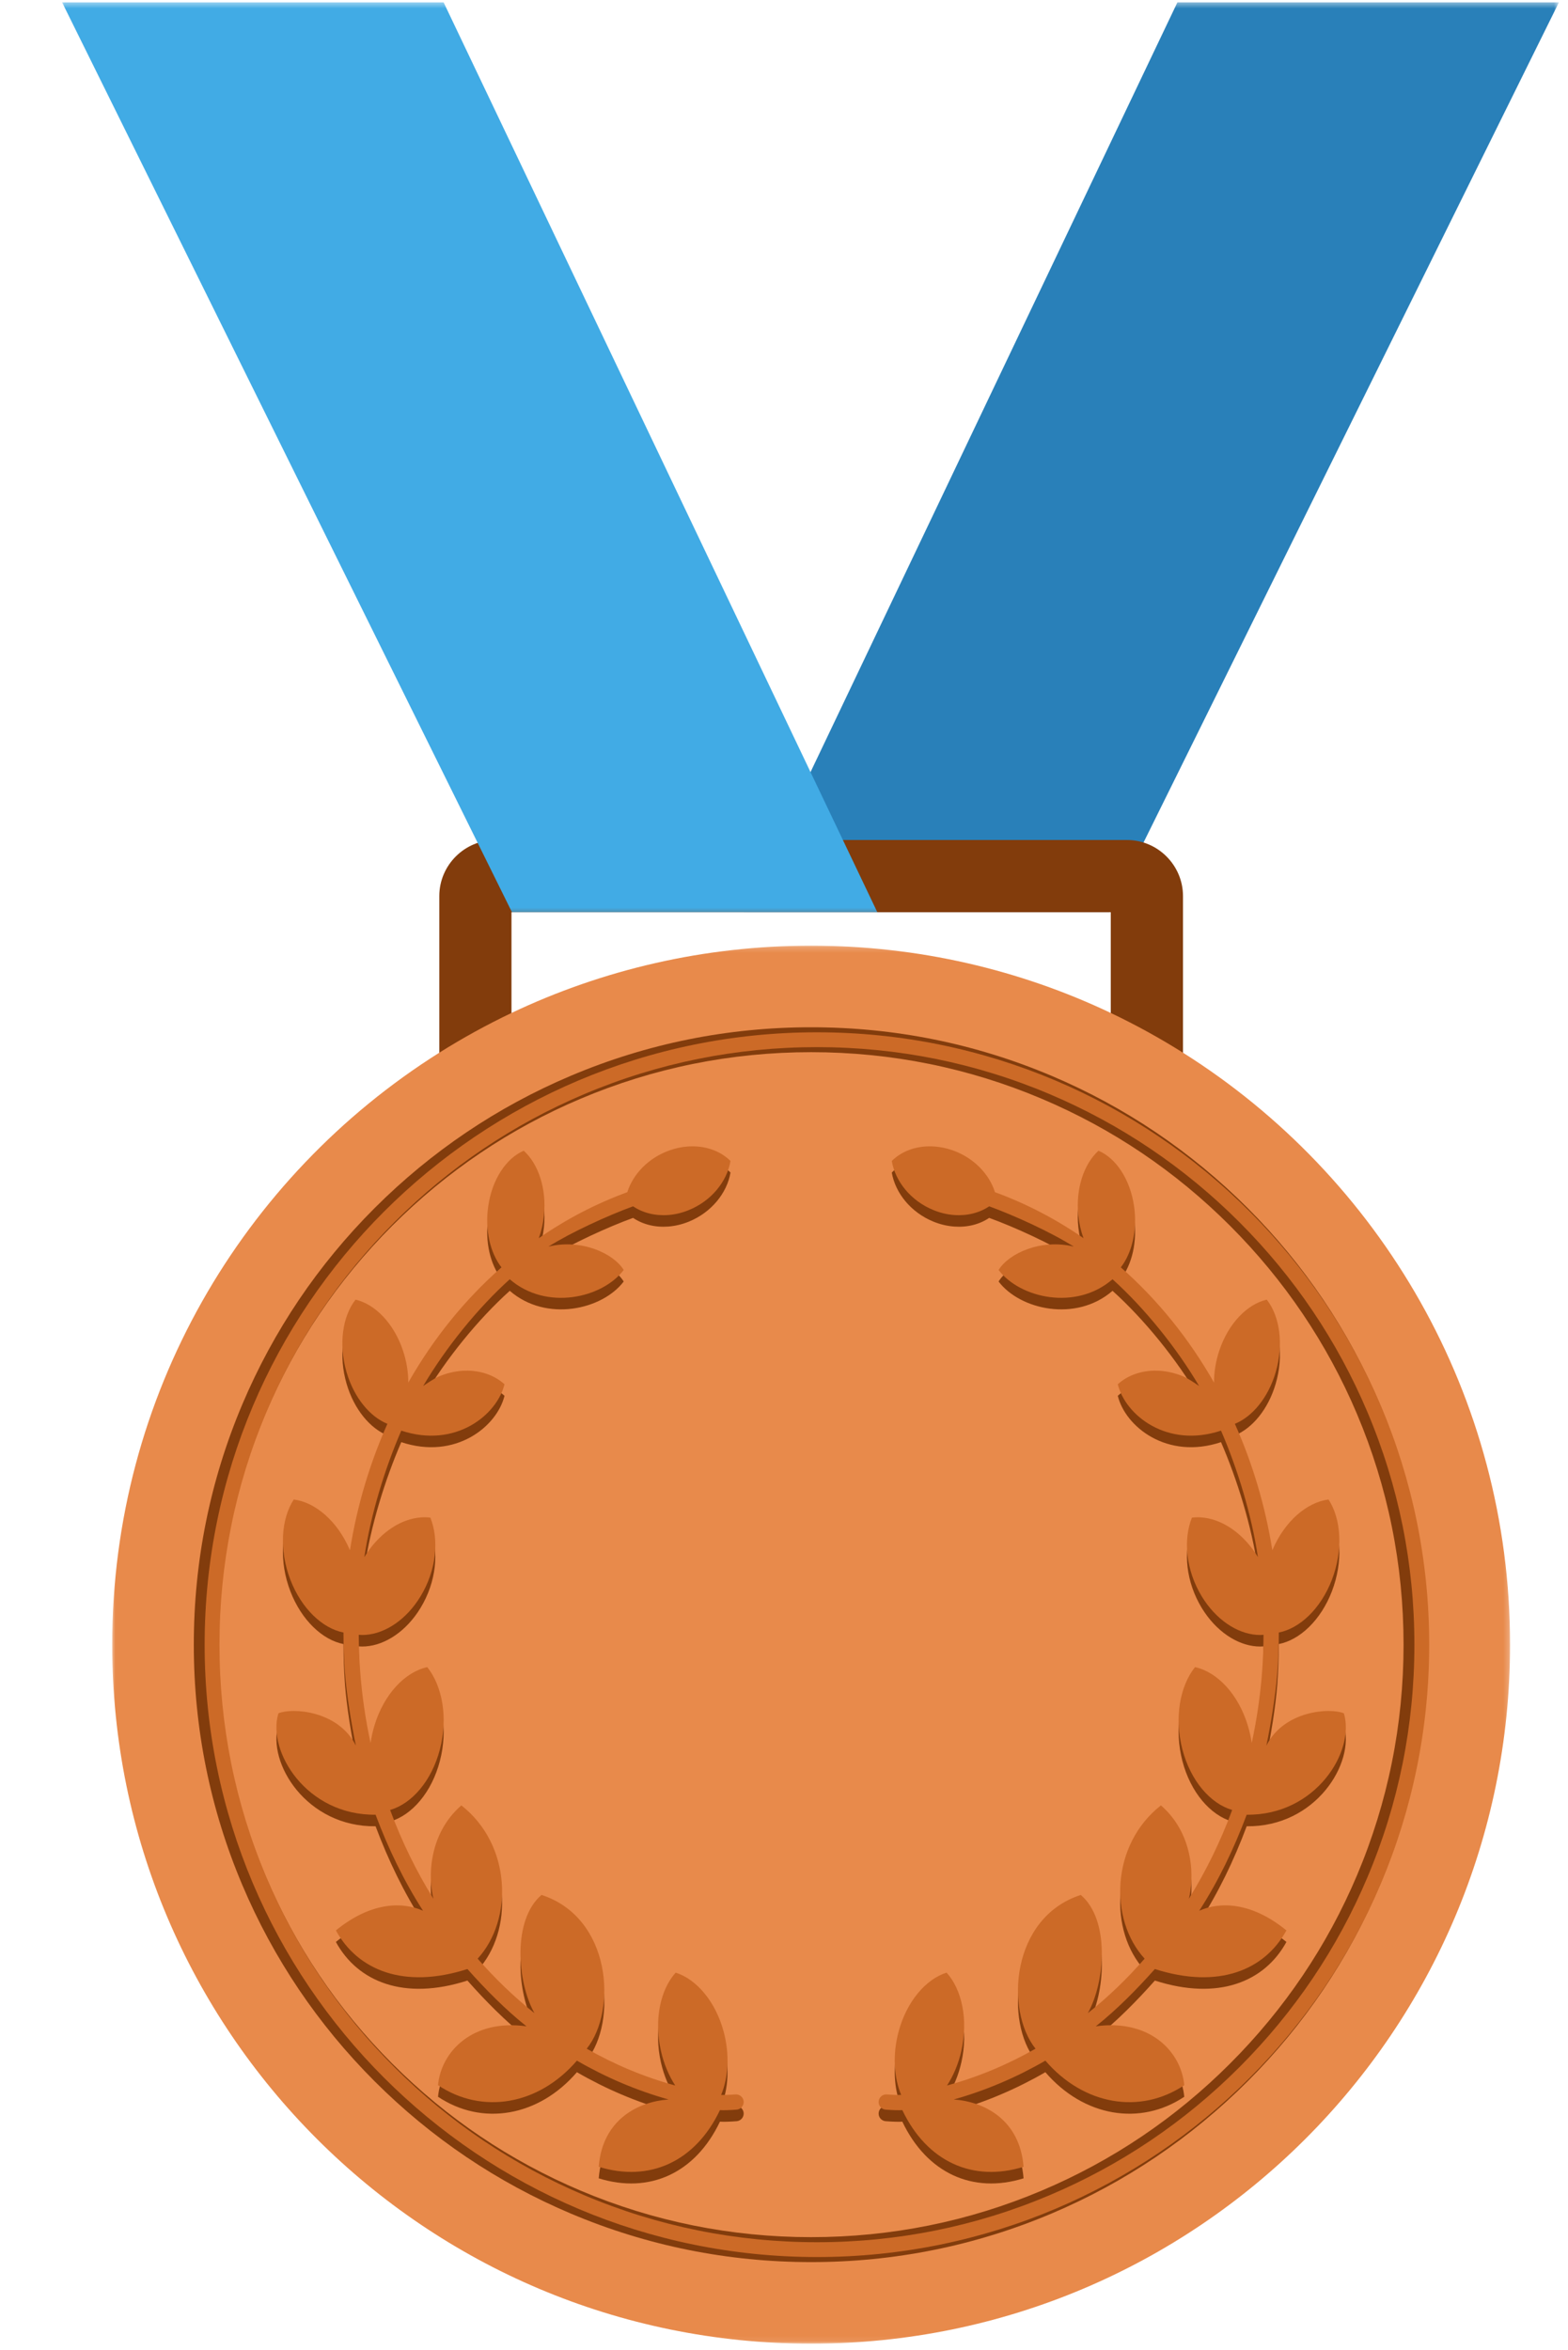 <svg width="279" height="418" viewBox="0 0 279 418" fill="none" xmlns="http://www.w3.org/2000/svg">
<mask id="mask0_319_331" style="mask-type:luminance" maskUnits="userSpaceOnUse" x="132" y="0" width="146" height="163">
<path d="M132.328 0.417H277.385V162.281H132.328V0.417Z" fill="white"/>
</mask>
<g mask="url(#mask0_319_331)">
<path d="M132.334 162.281L209.501 0.417H277.386L197.339 162.281H132.334Z" fill="#2980B9"/>
</g>
<path d="M91.01 162.281H197.645V182.901C202.077 185.01 206.369 187.37 210.494 189.969V159.406C210.494 153.922 206.005 149.432 200.515 149.432H88.135C82.656 149.432 78.166 153.922 78.166 159.406V189.969C82.291 187.37 86.583 185.01 91.01 182.901V162.281Z" fill="#823C0C"/>
<mask id="mask1_319_331" style="mask-type:luminance" maskUnits="userSpaceOnUse" x="19" y="168" width="250" height="249">
<path d="M19.787 168.188H268.771V416.922H19.787V168.188Z" fill="white"/>
</mask>
<g mask="url(#mask1_319_331)">
<path d="M210.491 187.271C206.366 184.672 202.079 182.312 197.647 180.203C181.486 172.526 163.413 168.229 144.329 168.229C125.246 168.229 107.168 172.526 91.012 180.203C86.579 182.312 82.293 184.672 78.163 187.271C43.199 209.281 19.965 248.214 19.965 292.578C19.965 361.255 75.647 416.932 144.329 416.932C213.012 416.932 268.689 361.255 268.689 292.578C268.689 248.214 245.454 209.281 210.491 187.271Z" fill="#E88A4B"/>
</g>
<path d="M249.74 292.578C249.74 306.807 246.948 320.615 241.458 333.604C236.151 346.156 228.542 357.432 218.859 367.109C209.177 376.792 197.911 384.391 185.354 389.698C172.359 395.193 158.563 397.979 144.328 397.979C130.094 397.979 116.292 395.193 103.297 389.698C90.745 384.391 79.474 376.792 69.792 367.109C60.109 357.432 52.51 346.156 47.203 333.604C41.703 320.615 38.922 306.807 38.922 292.578C38.922 278.349 41.703 264.547 47.203 251.552C52.51 239.005 60.109 227.729 69.792 218.052C79.474 208.37 90.745 200.771 103.297 195.464C116.292 189.964 130.094 187.177 144.328 187.177C158.563 187.177 172.359 189.964 185.354 195.464C197.911 200.771 209.177 208.37 218.859 218.052C228.542 227.734 236.151 239.005 241.458 251.552C246.948 264.547 249.74 278.349 249.74 292.578ZM245.542 249.828C240.005 236.75 232.089 225 222 214.911C211.911 204.828 200.167 196.906 187.089 191.375C173.542 185.646 159.156 182.745 144.328 182.745C129.5 182.745 115.109 185.646 101.573 191.375C88.49 196.906 76.745 204.828 66.656 214.911C56.568 225 48.651 236.75 43.115 249.828C37.385 263.37 34.484 277.755 34.484 292.578C34.484 307.406 37.385 321.792 43.115 335.333C48.651 348.417 56.568 360.161 66.656 370.25C76.745 380.333 88.49 388.255 101.573 393.786C115.109 399.51 129.5 402.417 144.328 402.417C159.156 402.417 173.542 399.51 187.089 393.786C200.167 388.255 211.911 380.333 222 370.25C232.089 360.161 240.005 348.417 245.542 335.333C251.266 321.792 254.172 307.406 254.172 292.578C254.172 277.755 251.266 263.37 245.542 249.828Z" fill="#823C0C"/>
<path d="M145.36 183.641C85.188 183.641 36.412 232.417 36.412 292.578C36.412 352.745 85.188 401.516 145.36 401.516C205.527 401.516 254.303 352.745 254.303 292.578C254.303 232.417 205.527 183.641 145.36 183.641ZM145.36 186.281C159.714 186.281 173.631 189.089 186.735 194.63C199.396 199.984 210.766 207.651 220.527 217.411C230.292 227.177 237.959 238.547 243.313 251.203C248.855 264.307 251.667 278.229 251.667 292.578C251.667 306.932 248.855 320.854 243.313 333.958C237.959 346.615 230.292 357.979 220.527 367.745C210.766 377.51 199.396 385.172 186.735 390.526C173.631 396.068 159.714 398.88 145.36 398.88C131.001 398.88 117.084 396.068 103.98 390.526C91.318 385.172 79.949 377.51 70.188 367.745C60.422 357.979 52.756 346.615 47.402 333.958C41.86 320.854 39.053 306.932 39.053 292.578C39.053 278.229 41.86 264.307 47.402 251.203C52.756 238.547 60.422 227.177 70.188 217.411C79.949 207.651 91.318 199.984 103.98 194.63C117.084 189.089 131.001 186.281 145.36 186.281Z" fill="#CC6A27"/>
<path d="M49.536 306.844C51.964 305.823 60.161 306.302 63.323 312.583C62.531 308.714 61.677 303.625 61.375 299.583C61.203 297.193 61.115 294.823 61.115 292.469C57.386 291.74 53.656 288.24 51.667 283.089C49.641 277.812 50.011 272.276 52.271 268.807C56.094 269.302 60.021 272.625 62.214 277.724C62.234 277.766 62.25 277.807 62.266 277.849C63.531 269.922 65.797 262.354 68.932 255.349C65.839 254.094 63.011 250.724 61.677 246.193C60.208 241.208 60.948 236.203 63.261 233.255C66.714 234.052 70.063 237.437 71.688 242.276C72.344 244.208 72.651 246.167 72.646 248.016C77.089 240.193 82.698 233.25 89.229 227.516C87.24 224.953 86.255 220.917 86.87 216.661C87.557 211.828 90.115 208.068 93.193 206.766C95.787 209.104 97.287 213.531 96.787 218.318C96.635 219.75 96.318 221.099 95.87 222.323C100.745 218.943 106.021 216.182 111.62 214.141C112.636 210.917 115.396 208.016 119.151 206.693C120.224 206.312 121.302 206.089 122.354 206.01C125.354 205.792 128.13 206.745 129.979 208.589C129.37 212.219 126.589 215.687 122.568 217.323C121.339 217.823 120.094 218.109 118.891 218.198C116.557 218.375 114.37 217.818 112.646 216.656C108.141 218.292 101.62 221.271 97.589 223.818C103.438 222.396 109.146 225.01 110.979 227.974C107.198 232.984 97.214 235.281 90.703 229.63C85.005 234.766 79.323 241.792 75.297 248.615C76.078 248.089 77.266 247.26 78.167 246.891C79.51 246.333 80.87 246.021 82.182 245.922C85.125 245.703 87.854 246.573 89.766 248.307C88.432 253.781 81.037 259.76 71.401 256.552C68.474 263.312 65.969 271.432 64.828 279.062C64.964 278.833 65.109 278.604 65.26 278.385C67.844 274.505 71.474 272.245 74.875 271.995C75.453 271.953 76.016 271.969 76.578 272.042C78.167 276 77.63 281.437 74.828 286.042C72.313 290.182 68.594 292.625 65.073 292.885C64.656 292.917 64.245 292.917 63.833 292.885C63.844 295.036 63.922 297.203 64.089 299.385C64.412 303.729 65.037 307.984 65.938 312.125C66.083 311.099 66.313 310.062 66.62 309.031C68.328 303.411 72.083 299.49 76.026 298.63C78.724 302.021 79.74 307.656 78.271 313.271C76.813 318.875 73.281 322.922 69.417 324.042C71.479 329.635 74.073 334.932 77.13 339.844C76.245 336.604 75.979 328.552 82.089 323.224C91.021 330.224 91.354 343.562 84.99 350.495C88.089 354.052 91.474 357.297 95.094 360.187C91.984 354.609 91.162 343.578 96.354 339.156C108.75 343.172 109.875 359.661 104.401 366.51C109.359 369.333 114.63 371.547 120.146 373.052C119.021 371.318 118.13 369.229 117.599 366.896C116.349 361.344 117.505 355.979 120.229 352.979C123.932 354.151 127.339 358.12 128.776 363.521C129.859 367.594 129.599 371.63 128.318 374.724C128.599 374.745 129.307 374.755 130.865 374.646C131.615 374.589 132.266 375.151 132.323 375.901C132.375 376.646 131.813 377.297 131.063 377.354C129.729 377.453 128.74 377.479 128.104 377.432C123.724 386.63 115.542 390.307 106.531 387.516C107.203 379.026 113.672 375.901 118.958 375.542C113.24 373.937 107.787 371.604 102.651 368.635C95.828 376.568 85.802 378.25 77.938 373.005C78.495 366.99 84.109 361.187 93.682 362.531C90 359.62 86.339 355.911 83.172 352.333C71.875 355.958 63.641 352.552 59.766 345.464C66.13 340.281 71.714 340.385 75.271 341.964C71.875 336.687 69.104 330.948 66.828 324.885C54.568 325.036 47.479 313.62 49.536 306.844Z" fill="#823C0C"/>
<path d="M49.536 304.792C51.964 303.771 60.161 304.25 63.323 310.531C62.531 306.661 61.677 301.568 61.375 297.531C61.203 295.141 61.115 292.771 61.115 290.417C57.386 289.688 53.656 286.182 51.667 281.036C49.641 275.755 50.011 270.219 52.271 266.755C56.094 267.245 60.021 270.568 62.214 275.667C62.234 275.714 62.25 275.75 62.266 275.792C63.531 267.865 65.797 260.302 68.932 253.292C65.839 252.036 63.011 248.672 61.677 244.141C60.208 239.151 60.948 234.151 63.261 231.203C66.714 231.995 70.063 235.38 71.688 240.219C72.344 242.156 72.651 244.109 72.646 245.958C77.089 238.135 82.698 231.198 89.229 225.458C87.24 222.901 86.255 218.859 86.87 214.604C87.557 209.771 90.115 206.01 93.193 204.708C95.787 207.052 97.287 211.474 96.787 216.26C96.635 217.693 96.318 219.042 95.87 220.266C100.745 216.891 106.021 214.13 111.62 212.083C112.636 208.859 115.396 205.964 119.151 204.641C120.224 204.255 121.302 204.036 122.354 203.958C125.354 203.734 128.13 204.688 129.979 206.531C129.37 210.167 126.589 213.635 122.568 215.266C121.339 215.771 120.094 216.057 118.891 216.146C116.557 216.318 114.37 215.76 112.646 214.599C108.141 216.24 101.62 219.219 97.589 221.766C103.438 220.339 109.146 222.953 110.979 225.922C107.198 230.932 97.214 233.229 90.703 227.573C85.005 232.708 79.323 239.734 75.297 246.563C76.078 246.036 77.266 245.203 78.167 244.833C79.51 244.281 80.87 243.964 82.182 243.865C85.125 243.651 87.854 244.516 89.766 246.255C88.432 251.729 81.037 257.703 71.401 254.5C68.474 261.26 65.969 269.375 64.828 277.005C64.964 276.776 65.109 276.552 65.26 276.328C67.844 272.453 71.474 270.188 74.875 269.943C75.453 269.896 76.016 269.911 76.578 269.984C78.167 273.948 77.63 279.38 74.828 283.984C72.313 288.125 68.594 290.568 65.073 290.833C64.656 290.865 64.245 290.865 63.833 290.828C63.844 292.979 63.922 295.146 64.089 297.328C64.412 301.672 65.037 305.927 65.938 310.068C66.083 309.047 66.313 308.01 66.62 306.979C68.328 301.354 72.083 297.432 76.026 296.573C78.724 299.969 79.74 305.604 78.271 311.214C76.813 316.818 73.281 320.865 69.417 321.984C71.479 327.578 74.073 332.88 77.13 337.792C76.245 334.552 75.979 326.495 82.089 321.167C91.021 328.167 91.354 341.505 84.99 348.438C88.089 351.995 91.474 355.245 95.094 358.13C91.984 352.557 91.162 341.521 96.354 337.099C108.75 341.115 109.875 357.604 104.401 364.453C109.359 367.281 114.63 369.495 120.146 371C119.021 369.266 118.13 367.172 117.599 364.839C116.349 359.292 117.505 353.922 120.229 350.922C123.932 352.094 127.339 356.068 128.776 361.469C129.859 365.536 129.599 369.573 128.318 372.672C128.599 372.688 129.307 372.703 130.865 372.589C131.615 372.536 132.266 373.094 132.323 373.844C132.375 374.594 131.813 375.24 131.063 375.297C129.729 375.396 128.74 375.422 128.104 375.38C123.724 384.578 115.542 388.255 106.531 385.458C107.203 376.974 113.672 373.849 118.958 373.49C113.24 371.88 107.787 369.547 102.651 366.578C95.828 374.51 85.802 376.198 77.938 370.948C78.495 364.932 84.109 359.135 93.682 360.474C90 357.563 86.339 353.854 83.172 350.281C71.875 353.901 63.641 350.5 59.766 343.411C66.13 338.229 71.714 338.333 75.271 339.911C71.875 334.63 69.104 328.896 66.828 322.828C54.568 322.984 47.479 311.563 49.536 304.792Z" fill="#CC6A27"/>
<path d="M239.121 306.844C236.699 305.823 228.496 306.302 225.334 312.583C226.126 308.714 226.98 303.625 227.282 299.583C227.459 297.193 227.542 294.823 227.542 292.469C231.277 291.74 235.006 288.24 236.99 283.089C239.016 277.812 238.647 272.276 236.391 268.807C232.563 269.302 228.636 272.625 226.443 277.724C226.428 277.766 226.407 277.807 226.391 277.849C225.131 269.922 222.86 262.354 219.725 255.349C222.818 254.094 225.647 250.724 226.98 246.193C228.454 241.208 227.714 236.203 225.402 233.255C221.949 234.052 218.6 237.437 216.97 242.276C216.318 244.208 216.011 246.167 216.016 248.016C211.568 240.193 205.964 233.25 199.433 227.516C201.412 224.953 202.402 220.917 201.792 216.661C201.1 211.828 198.548 208.062 195.459 206.766C192.865 209.104 191.365 213.531 191.871 218.318C192.022 219.75 192.339 221.099 192.792 222.323C187.917 218.943 182.641 216.182 177.037 214.135C176.027 210.917 173.261 208.016 169.511 206.693C168.433 206.312 167.355 206.089 166.298 206.01C163.303 205.792 160.527 206.745 158.678 208.589C159.292 212.219 162.068 215.687 166.089 217.323C167.318 217.823 168.563 218.109 169.766 218.198C172.095 218.375 174.292 217.818 176.011 216.656C180.522 218.292 187.037 221.271 191.063 223.818C185.225 222.396 179.516 225.01 177.683 227.974C181.464 232.984 191.443 235.281 197.959 229.63C203.652 234.766 209.334 241.792 213.36 248.615C212.584 248.089 211.397 247.26 210.49 246.891C209.147 246.333 207.787 246.016 206.47 245.922C203.532 245.703 200.803 246.573 198.891 248.307C200.225 253.781 207.626 259.76 217.261 256.552C220.183 263.312 222.688 271.432 223.824 279.062C223.693 278.833 223.548 278.609 223.397 278.385C220.818 274.505 217.178 272.245 213.782 271.995C213.209 271.953 212.636 271.969 212.079 272.042C210.49 276 211.032 281.437 213.829 286.042C216.35 290.182 220.074 292.625 223.584 292.885C224.001 292.917 224.412 292.917 224.824 292.885C224.813 295.036 224.73 297.203 224.574 299.385C224.251 303.729 223.621 307.984 222.725 312.125C222.568 311.099 222.345 310.062 222.032 309.036C220.334 303.411 216.574 299.49 212.631 298.63C209.933 302.021 208.923 307.656 210.386 313.271C211.85 318.875 215.381 322.922 219.246 324.042C217.178 329.635 214.584 334.932 211.527 339.844C212.412 336.604 212.683 328.552 206.568 323.224C197.636 330.224 197.308 343.562 203.667 350.495C200.563 354.052 197.188 357.297 193.568 360.187C196.678 354.609 197.496 343.578 192.308 339.156C179.912 343.172 178.787 359.661 184.256 366.51C179.298 369.333 174.027 371.547 168.506 373.052C169.641 371.318 170.532 369.229 171.058 366.896C172.308 361.344 171.152 355.979 168.428 352.979C164.725 354.151 161.313 358.12 159.876 363.521C158.798 367.594 159.058 371.63 160.345 374.724C160.058 374.745 159.35 374.755 157.792 374.646C157.048 374.589 156.391 375.151 156.339 375.901C156.287 376.646 156.845 377.297 157.595 377.354H157.6C158.928 377.453 159.923 377.479 160.553 377.432C164.938 386.63 173.115 390.307 182.126 387.516C181.459 379.026 174.985 375.901 169.704 375.542C175.412 373.937 180.876 371.604 186.006 368.635C192.834 376.568 202.86 378.25 210.72 373.005C210.162 366.99 204.548 361.187 194.975 362.531C198.662 359.62 202.318 355.911 205.49 352.333C216.787 355.958 225.022 352.552 228.897 345.464C222.527 340.281 216.949 340.385 213.386 341.964C216.792 336.687 219.558 330.948 221.829 324.885C234.1 325.036 241.173 313.62 239.121 306.844Z" fill="#823C0C"/>
<path d="M239.121 304.792C236.699 303.771 228.496 304.25 225.334 310.531C226.126 306.661 226.98 301.568 227.282 297.531C227.459 295.141 227.542 292.766 227.542 290.417C231.277 289.688 235.006 286.182 236.99 281.031C239.016 275.755 238.647 270.219 236.391 266.755C232.563 267.245 228.636 270.568 226.443 275.667C226.428 275.708 226.407 275.75 226.391 275.792C225.131 267.865 222.86 260.302 219.725 253.292C222.818 252.036 225.647 248.672 226.98 244.141C228.454 239.151 227.714 234.151 225.402 231.203C221.949 231.995 218.6 235.38 216.97 240.219C216.318 242.156 216.011 244.109 216.016 245.958C211.568 238.135 205.964 231.198 199.433 225.458C201.412 222.901 202.402 218.859 201.792 214.604C201.1 209.771 198.548 206.01 195.459 204.708C192.865 207.052 191.365 211.474 191.871 216.26C192.022 217.693 192.339 219.042 192.792 220.266C187.917 216.891 182.641 214.13 177.037 212.083C176.027 208.859 173.261 205.964 169.511 204.635C168.433 204.255 167.355 204.036 166.298 203.958C163.303 203.734 160.527 204.688 158.678 206.531C159.292 210.161 162.068 213.635 166.089 215.266C167.318 215.771 168.563 216.057 169.766 216.146C172.095 216.318 174.292 215.76 176.011 214.599C180.522 216.24 187.037 219.219 191.063 221.766C185.225 220.339 179.516 222.953 177.683 225.922C181.464 230.932 191.443 233.229 197.959 227.573C203.652 232.708 209.334 239.734 213.36 246.563C212.584 246.036 211.397 245.203 210.49 244.833C209.147 244.281 207.787 243.964 206.47 243.865C203.532 243.646 200.803 244.516 198.891 246.255C200.225 251.729 207.626 257.703 217.261 254.5C220.183 261.26 222.688 269.375 223.824 277.005C223.693 276.776 223.548 276.552 223.397 276.328C220.818 272.453 217.178 270.188 213.782 269.943C213.209 269.896 212.636 269.911 212.079 269.984C210.49 273.948 211.032 279.38 213.829 283.984C216.35 288.125 220.074 290.568 223.584 290.833C224.001 290.865 224.412 290.865 224.824 290.828C224.813 292.979 224.73 295.146 224.574 297.328C224.251 301.672 223.621 305.927 222.725 310.068C222.568 309.047 222.345 308.01 222.032 306.979C220.334 301.354 216.574 297.432 212.631 296.573C209.933 299.969 208.923 305.599 210.386 311.214C211.85 316.818 215.381 320.865 219.246 321.984C217.178 327.578 214.584 332.88 211.527 337.792C212.412 334.552 212.683 326.495 206.568 321.167C197.636 328.167 197.308 341.505 203.667 348.438C200.563 351.995 197.188 355.245 193.568 358.13C196.678 352.557 197.496 341.521 192.308 337.099C179.912 341.115 178.787 357.604 184.256 364.453C179.298 367.281 174.027 369.495 168.506 371C169.641 369.266 170.532 367.172 171.058 364.839C172.308 359.292 171.152 353.922 168.428 350.922C164.725 352.094 161.313 356.063 159.876 361.464C158.798 365.536 159.058 369.573 160.345 372.672C160.058 372.688 159.35 372.703 157.792 372.589C157.048 372.536 156.391 373.094 156.339 373.844C156.287 374.594 156.845 375.24 157.595 375.297H157.6C158.928 375.396 159.923 375.422 160.553 375.38C164.938 384.578 173.115 388.255 182.126 385.458C181.459 376.974 174.985 373.849 169.704 373.49C175.412 371.88 180.876 369.547 186.006 366.578C192.834 374.51 202.86 376.198 210.72 370.948C210.162 364.932 204.548 359.135 194.975 360.474C198.662 357.563 202.318 353.854 205.49 350.281C216.787 353.901 225.022 350.5 228.897 343.411C222.527 338.224 216.949 338.333 213.386 339.911C216.792 334.63 219.558 328.896 221.829 322.828C234.1 322.984 241.173 311.563 239.121 304.792Z" fill="#CC6A27"/>
<mask id="mask2_319_331" style="mask-type:luminance" maskUnits="userSpaceOnUse" x="10" y="0" width="148" height="163">
<path d="M10.666 0.417H157.333V162.667H10.666V0.417Z" fill="white"/>
</mask>
<g mask="url(#mask2_319_331)">
<path d="M156.104 162.276L78.932 0.417H11.047L91.094 162.276H156.104Z" fill="#41ABE5"/>
</g>
<mask id="mask3_319_331" style="mask-type:luminance" maskUnits="userSpaceOnUse" x="243" y="357" width="2" height="1">
<path d="M243.568 357.12H244.042V357.495H243.568V357.12Z" fill="white"/>
</mask>
<g mask="url(#mask3_319_331)">
<mask id="mask4_319_331" style="mask-type:luminance" maskUnits="userSpaceOnUse" x="243" y="357" width="2" height="1">
<path d="M244.015 357.344C243.12 357.74 243.916 357.146 243.916 357.146Z" fill="white"/>
</mask>
<g mask="url(#mask4_319_331)">
<mask id="mask5_319_331" style="mask-type:luminance" maskUnits="userSpaceOnUse" x="-28" y="-42" width="335" height="502">
<path d="M306.9 -41.8H-27.9V459.8H306.9V-41.8Z" fill="black" fill-opacity="0.01"/>
</mask>
<g mask="url(#mask5_319_331)">
<mask id="mask6_319_331" style="mask-type:luminance" maskUnits="userSpaceOnUse" x="242" y="356" width="4" height="3">
<path d="M245.333 356H242.666V358.667H245.333V356Z" fill="white"/>
</mask>
<g mask="url(#mask6_319_331)">
<mask id="mask7_319_331" style="mask-type:luminance" maskUnits="userSpaceOnUse" x="243" y="357" width="2" height="1">
<path d="M243.566 357.12H244.04V357.495H243.566V357.12Z" fill="white"/>
</mask>
<g mask="url(#mask7_319_331)">
<mask id="mask8_319_331" style="mask-type:luminance" maskUnits="userSpaceOnUse" x="243" y="357" width="2" height="1">
<path d="M244.013 357.344C243.118 357.74 243.914 357.146 243.914 357.146Z" fill="white"/>
</mask>
<g mask="url(#mask8_319_331)">
<path d="M340.377 -91.96H-61.383V509.96H340.377V-91.96Z" fill="#0571D3"/>
</g>
</g>
</g>
</g>
</g>
</g>
</svg>
